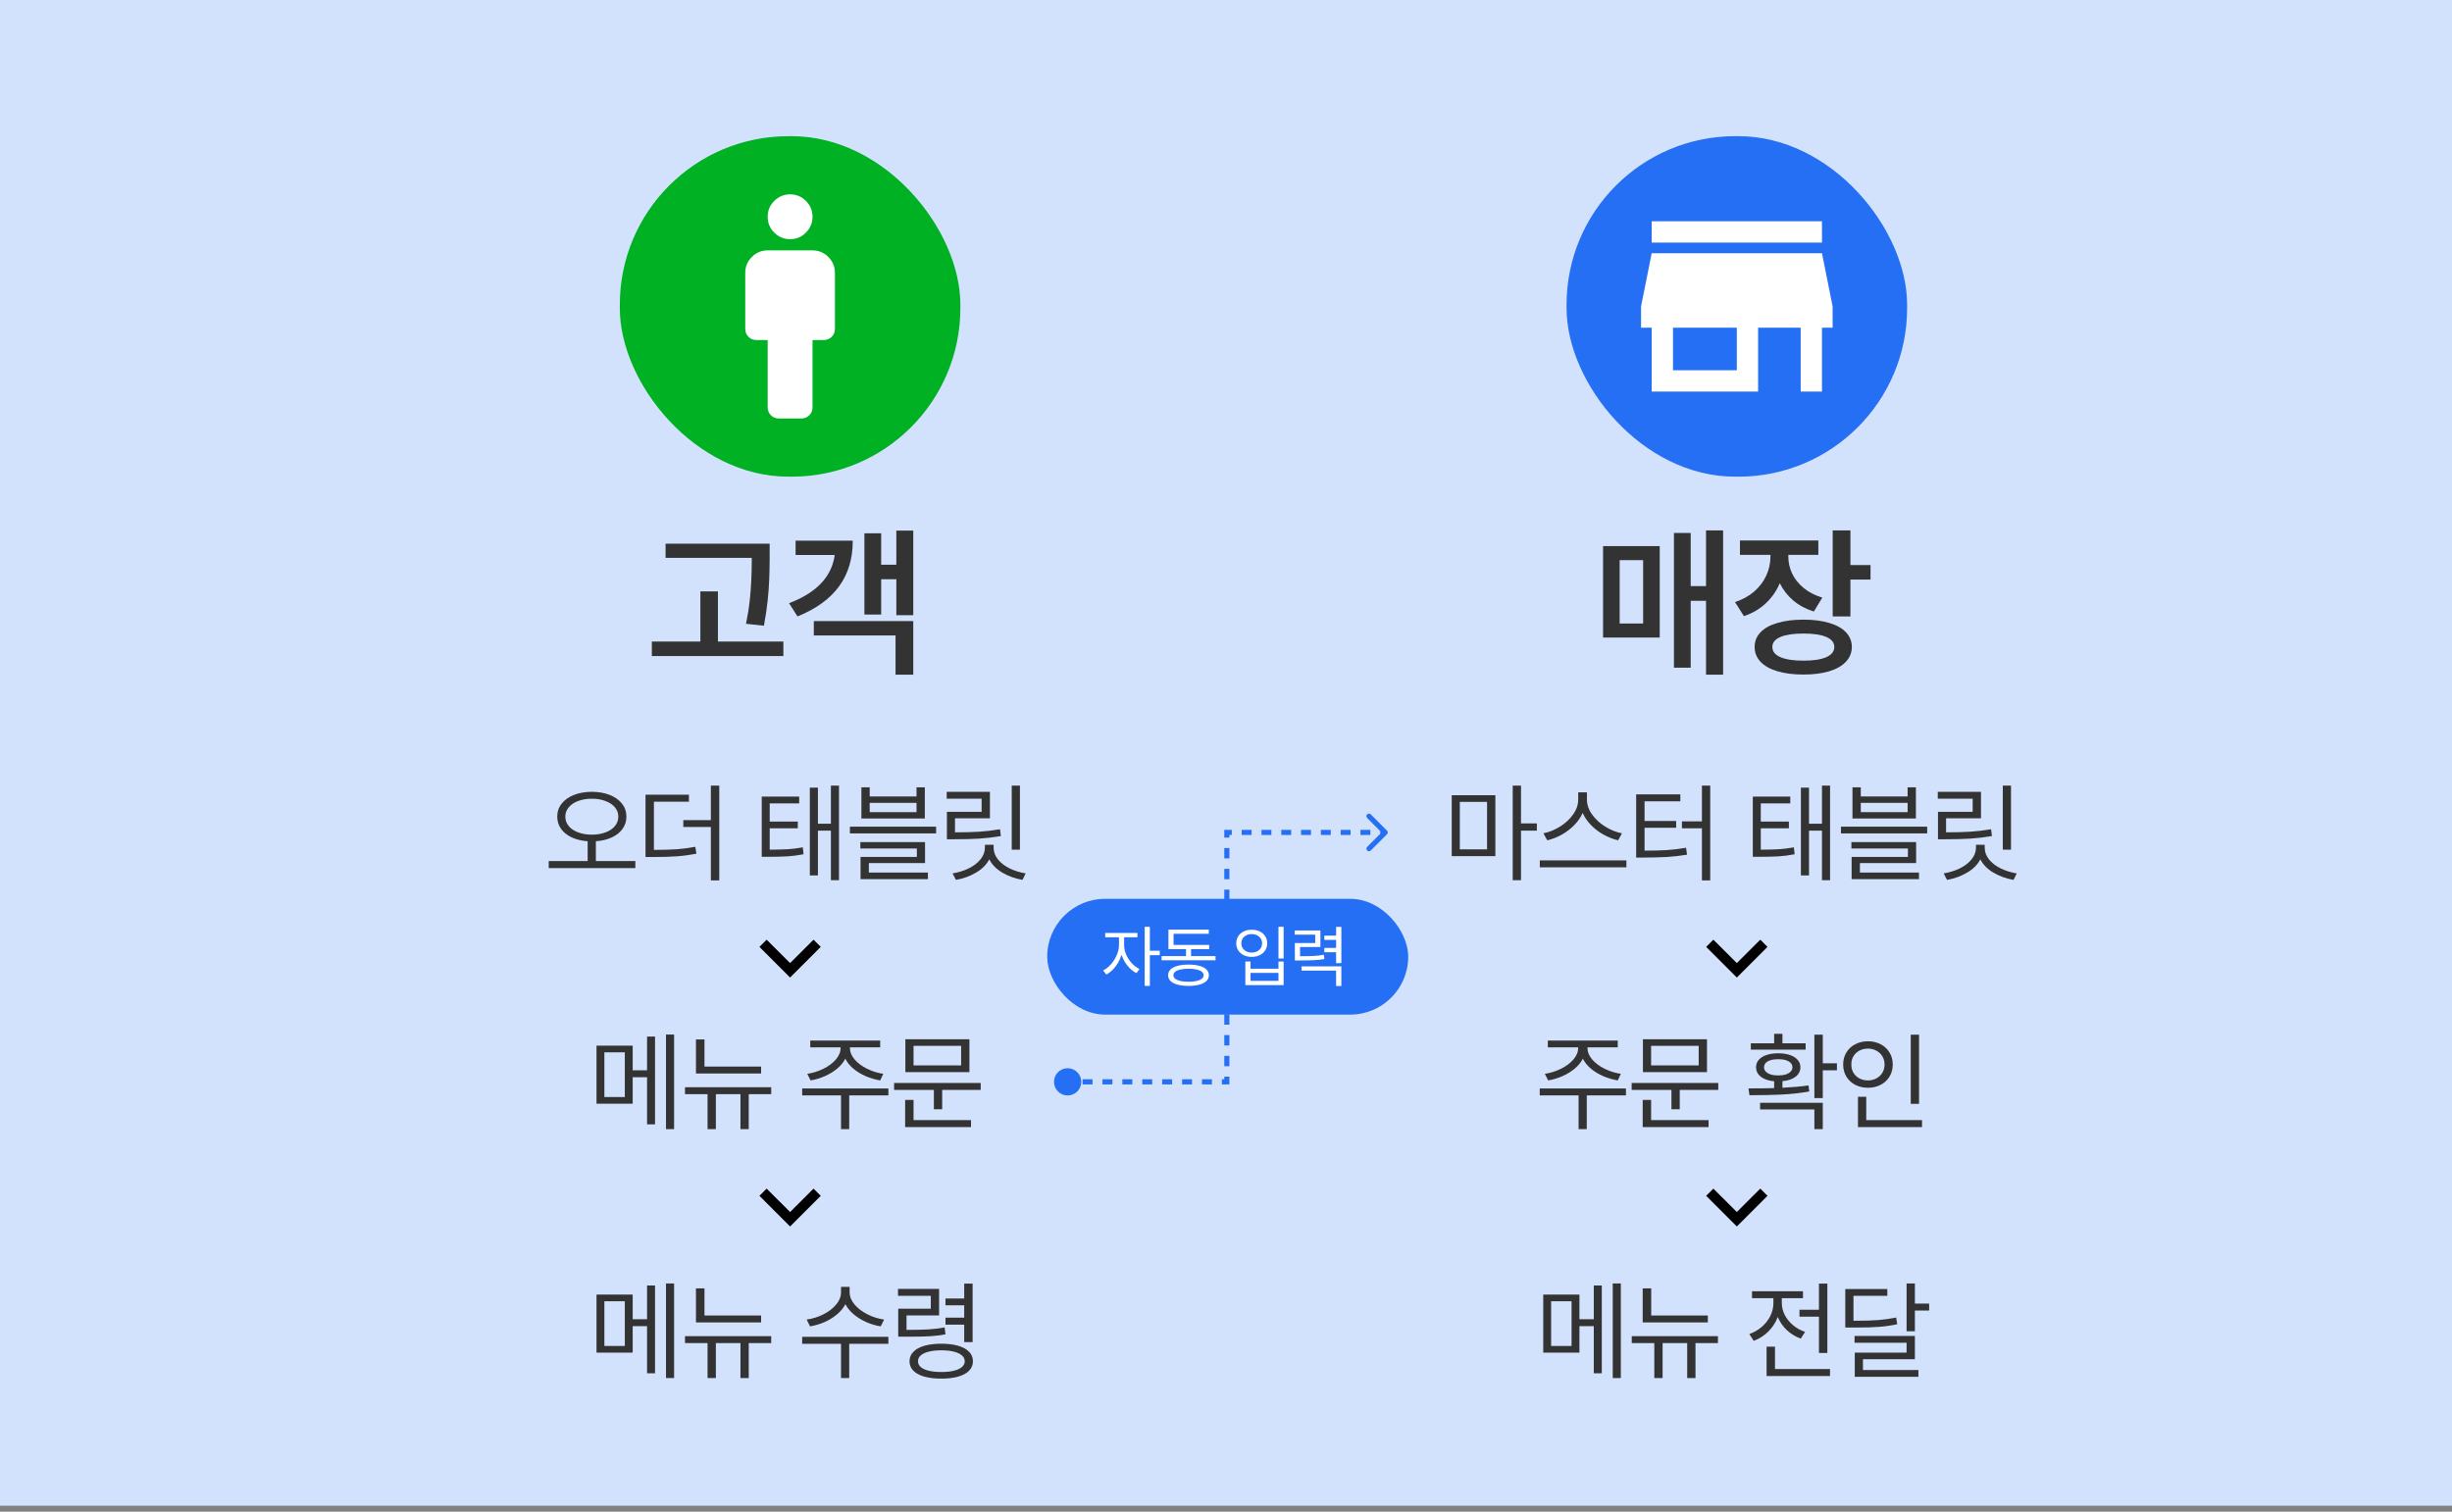 <svg width="360" height="222" viewBox="0 0 360 222" fill="none" xmlns="http://www.w3.org/2000/svg">
<rect x="0" y="0" width="360" height="222" fill="#808080" stroke="none"/>
<rect width="360" height="221.115" fill="white"/>
<rect width="360" height="221.115" fill="#246FF4" fill-opacity="0.2"/>
<rect x="91" y="20" width="50" height="50" rx="24.75" fill="#00B123"/>
<path d="M112.708 59.813V49.938H111.062C110.596 49.938 110.206 49.78 109.891 49.464C109.576 49.148 109.418 48.757 109.417 48.292V40.063C109.417 39.157 109.739 38.383 110.384 37.739C111.03 37.095 111.804 36.772 112.708 36.771H119.292C120.197 36.771 120.972 37.093 121.617 37.739C122.262 38.384 122.584 39.158 122.583 40.063V48.292C122.583 48.758 122.425 49.149 122.109 49.465C121.793 49.781 121.403 49.939 120.937 49.938H119.292V59.813C119.292 60.279 119.134 60.67 118.818 60.986C118.502 61.302 118.111 61.459 117.646 61.458H114.354C113.888 61.458 113.497 61.3 113.182 60.984C112.867 60.668 112.709 60.278 112.708 59.813ZM116 35.125C115.095 35.125 114.32 34.803 113.676 34.159C113.032 33.515 112.709 32.74 112.708 31.833C112.707 30.927 113.03 30.152 113.676 29.509C114.322 28.866 115.097 28.544 116 28.542C116.903 28.54 117.678 28.862 118.326 29.509C118.973 30.157 119.295 30.931 119.292 31.833C119.288 32.735 118.966 33.511 118.326 34.159C117.685 34.807 116.91 35.13 116 35.125Z" fill="white"/>
<path d="M113 81.883V82.141C112.992 83.312 112.969 84.332 112.93 85.199C112.898 86.059 112.824 87.059 112.707 88.199C112.59 89.332 112.406 90.562 112.156 91.891L109.531 91.609C109.781 90.375 109.965 89.211 110.082 88.117C110.199 87.016 110.273 86.039 110.305 85.188C110.344 84.336 110.367 83.336 110.375 82.188V81.93H97.719V79.844H113V81.883ZM115.016 96.344H95.703V94.211H102.828V86.852H105.406V94.211H115.016V96.344ZM134.083 90.344H131.598V85.07H129.372V90.25H126.911V78.32H129.372V82.938H131.598V77.922H134.083V90.344ZM134.083 99.086H131.481V93.32H119.481V91.211H134.083V99.086ZM125.2 79.398C125.208 82.023 124.54 84.258 123.196 86.102C121.86 87.938 119.825 89.414 117.09 90.531L115.848 88.586C119.887 87.047 122.122 84.688 122.551 81.508H116.809V79.398H125.2Z" fill="#333333"/>
<path d="M86.891 116.281C87.87 116.286 88.745 116.44 89.516 116.742C90.287 117.044 90.888 117.471 91.32 118.023C91.753 118.57 91.969 119.203 91.969 119.922C91.969 120.599 91.779 121.201 91.398 121.727C91.023 122.253 90.497 122.672 89.82 122.984C89.143 123.297 88.365 123.482 87.484 123.539V126.453H93.281V127.484H80.562V126.453H86.281V123.539C85.406 123.482 84.63 123.297 83.953 122.984C83.276 122.667 82.75 122.247 82.375 121.727C82 121.201 81.812 120.599 81.812 119.922C81.812 119.203 82.029 118.57 82.461 118.023C82.893 117.471 83.495 117.044 84.266 116.742C85.037 116.44 85.912 116.286 86.891 116.281ZM86.891 117.297C86.146 117.297 85.477 117.409 84.883 117.633C84.294 117.852 83.833 118.161 83.5 118.562C83.167 118.958 83 119.411 83 119.922C83 120.448 83.167 120.911 83.5 121.312C83.833 121.714 84.294 122.023 84.883 122.242C85.471 122.461 86.141 122.573 86.891 122.578C87.641 122.573 88.31 122.461 88.898 122.242C89.487 122.023 89.948 121.714 90.281 121.312C90.615 120.911 90.781 120.448 90.781 119.922C90.781 119.411 90.615 118.958 90.281 118.562C89.948 118.161 89.484 117.852 88.891 117.633C88.302 117.409 87.635 117.297 86.891 117.297ZM101.149 117.734H96.008V124.812C97.331 124.812 98.443 124.781 99.344 124.719C100.25 124.656 101.164 124.536 102.086 124.359L102.243 125.375C101.258 125.562 100.295 125.69 99.352 125.758C98.409 125.826 97.237 125.859 95.836 125.859H94.774V116.703H101.149V117.734ZM105.602 129.297H104.368V121.453H100.321V120.438H104.368V115.375H105.602V129.297ZM117.337 117.984H113.009V120.656H117.134V121.641H113.009V124.781C114.118 124.776 115.024 124.753 115.728 124.711C116.431 124.664 117.144 124.573 117.868 124.438L117.978 125.453C117.201 125.604 116.433 125.706 115.673 125.758C114.918 125.805 113.936 125.828 112.728 125.828H111.837V116.984H117.337V117.984ZM123.181 129.266H121.993V121.984H120.087V128.562H118.899V115.672H120.087V120.969H121.993V115.375H123.181V129.266ZM127.689 116.969H134.564V115.625H135.783V120.203H126.47V115.625H127.689V116.969ZM134.564 119.266V117.906H127.689V119.266H134.564ZM137.439 122.391H124.783V121.406H137.439V122.391ZM135.814 126.75H127.564V128.141H136.236V129.109H126.345V125.844H134.611V124.609H126.314V123.672H135.814V126.75ZM149.744 124.781H148.541V115.375H149.744V124.781ZM145.338 120.172H140.213V122.234C141.598 122.234 142.785 122.203 143.775 122.141C144.765 122.078 145.78 121.958 146.822 121.781L146.947 122.781C145.858 122.964 144.804 123.089 143.783 123.156C142.762 123.219 141.551 123.25 140.15 123.25H139.025V119.219H144.119V117.297H138.994V116.281H145.338V120.172ZM145.884 124.469C145.879 125.099 146.09 125.68 146.517 126.211C146.949 126.742 147.525 127.185 148.244 127.539C148.968 127.888 149.749 128.13 150.588 128.266L150.119 129.219C149.015 129.021 148.022 128.661 147.142 128.141C146.267 127.62 145.634 126.971 145.244 126.195C144.843 126.971 144.199 127.62 143.314 128.141C142.434 128.667 141.447 129.026 140.353 129.219L139.853 128.266C140.697 128.13 141.481 127.888 142.205 127.539C142.934 127.185 143.515 126.742 143.947 126.211C144.384 125.68 144.603 125.099 144.603 124.469V124.062H145.884V124.469Z" fill="#333333"/>
<path d="M112.557 138L116 141.435L119.443 138L120.5 139.057L116 143.557L111.5 139.057L112.557 138Z" fill="black"/>
<path d="M92.891 157.183H95V152.229H96.172V165.12H95V158.198H92.891V162.089H87.578V153.558H92.891V157.183ZM88.734 161.104H91.734V154.542H88.734V161.104ZM98.969 165.823H97.781V151.933H98.969V165.823ZM111.743 157.651H102.18V152.651H103.43V156.636H111.743V157.651ZM113.227 160.683H109.93V165.823H108.711V160.683H105.102V165.823H103.883V160.683H100.571V159.667H113.227V160.683ZM124.79 153.901C124.785 154.495 125.017 155.063 125.485 155.604C125.954 156.141 126.566 156.594 127.321 156.964C128.076 157.334 128.863 157.578 129.681 157.698L129.228 158.667C128.493 158.542 127.785 158.334 127.103 158.042C126.425 157.75 125.824 157.386 125.298 156.948C124.772 156.506 124.373 156.013 124.103 155.472C123.832 156.013 123.433 156.503 122.907 156.94C122.381 157.378 121.78 157.745 121.103 158.042C120.431 158.334 119.733 158.542 119.009 158.667L118.524 157.698C119.337 157.578 120.121 157.334 120.876 156.964C121.631 156.594 122.243 156.141 122.712 155.604C123.181 155.063 123.415 154.495 123.415 153.901V153.808H118.962V152.808H129.228V153.808H124.79V153.901ZM130.431 160.87H124.681V165.823H123.478V160.87H117.774V159.854H130.431V160.87ZM143.986 160.058H138.329V162.901H137.111V160.058H131.267V159.042H143.986V160.058ZM142.329 157.448H132.923V152.62H142.329V157.448ZM134.126 156.464H141.111V153.589H134.126V156.464ZM142.564 165.526H132.892V161.526H134.126V164.495H142.564V165.526Z" fill="#333333"/>
<path d="M112.557 174.558L116 177.993L119.443 174.558L120.5 175.615L116 180.115L111.5 175.615L112.557 174.558Z" fill="black"/>
<path d="M92.891 193.74H95V188.787H96.172V201.677H95V194.756H92.891V198.646H87.578V190.115H92.891V193.74ZM88.734 197.662H91.734V191.099H88.734V197.662ZM98.969 202.381H97.781V188.49H98.969V202.381ZM111.743 194.209H102.18V189.209H103.43V193.193H111.743V194.209ZM113.227 197.24H109.93V202.381H108.711V197.24H105.102V202.381H103.883V197.24H100.571V196.224H113.227V197.24ZM124.743 189.787C124.743 190.412 124.985 191.011 125.47 191.584C125.959 192.157 126.595 192.638 127.376 193.029C128.157 193.42 128.967 193.672 129.806 193.787L129.306 194.787C128.576 194.667 127.871 194.459 127.188 194.162C126.506 193.86 125.897 193.485 125.36 193.037C124.824 192.584 124.41 192.081 124.118 191.529C123.832 192.081 123.418 192.584 122.876 193.037C122.339 193.485 121.73 193.86 121.048 194.162C120.366 194.459 119.66 194.667 118.931 194.787L118.431 193.787C119.274 193.672 120.084 193.422 120.86 193.037C121.636 192.646 122.267 192.167 122.751 191.599C123.235 191.026 123.478 190.422 123.478 189.787V188.99H124.743V189.787ZM130.431 197.349H124.681V202.381H123.478V197.349H117.774V196.318H130.431V197.349ZM137.876 193.177H133.095V195.302C134.47 195.302 135.548 195.279 136.329 195.232C137.116 195.185 137.902 195.089 138.689 194.943L138.814 195.959C138.069 196.094 137.327 196.185 136.587 196.232C135.853 196.279 134.897 196.302 133.72 196.302H132.861H131.876V192.193H136.658V190.302H131.845V189.287H137.876V193.177ZM142.798 197.099H141.564V194.537H138.814V193.506H141.564V191.693H138.814V190.693H141.564V188.506H142.798V197.099ZM138.204 197.334C139.163 197.334 139.991 197.435 140.689 197.638C141.387 197.842 141.921 198.138 142.29 198.529C142.66 198.914 142.845 199.375 142.845 199.912C142.845 200.448 142.66 200.907 142.29 201.287C141.921 201.672 141.387 201.964 140.689 202.162C139.996 202.36 139.168 202.459 138.204 202.459C137.236 202.459 136.4 202.36 135.697 202.162C134.999 201.964 134.462 201.672 134.087 201.287C133.717 200.907 133.533 200.448 133.533 199.912C133.533 199.375 133.72 198.914 134.095 198.529C134.47 198.138 135.006 197.842 135.704 197.638C136.408 197.435 137.241 197.334 138.204 197.334ZM138.204 198.302C137.496 198.302 136.884 198.368 136.368 198.498C135.853 198.623 135.457 198.808 135.181 199.052C134.91 199.292 134.777 199.579 134.783 199.912C134.777 200.24 134.91 200.524 135.181 200.763C135.457 200.998 135.85 201.177 136.361 201.302C136.876 201.427 137.491 201.49 138.204 201.49C138.913 201.49 139.525 201.427 140.04 201.302C140.556 201.177 140.952 200.998 141.228 200.763C141.504 200.524 141.642 200.24 141.642 199.912C141.642 199.579 141.504 199.292 141.228 199.052C140.952 198.808 140.556 198.623 140.04 198.498C139.525 198.368 138.913 198.302 138.204 198.302Z" fill="#333333"/>
<rect x="230" y="20" width="50" height="50" rx="24.75" fill="#246FF4"/>
<path d="M255 54.375H245.625V48.125H255M269.062 48.125V45L267.5 37.188H242.5L240.938 45V48.125H242.5V57.5H258.125V48.125H264.375V57.5H267.5V48.125M267.5 32.5H242.5V35.625H267.5V32.5Z" fill="white"/>
<path d="M252.984 99.086H250.477V88.234H248.227V98.055H245.766V78.273H248.227V86.078H250.477V77.898H252.984V99.086ZM243.68 93.625H235.359V80.195H243.68V93.625ZM237.797 91.562H241.242V82.258H237.797V91.562ZM262.559 81.719C262.559 82.602 262.747 83.441 263.122 84.238C263.504 85.035 264.071 85.742 264.821 86.359C265.571 86.969 266.481 87.438 267.551 87.766L266.309 89.805C265.145 89.445 264.137 88.906 263.286 88.188C262.442 87.469 261.782 86.621 261.305 85.644C260.829 86.777 260.145 87.762 259.254 88.598C258.364 89.434 257.293 90.062 256.043 90.484L254.731 88.422C255.84 88.055 256.786 87.531 257.567 86.852C258.348 86.164 258.938 85.379 259.336 84.496C259.735 83.613 259.934 82.695 259.934 81.742V81.484H255.458V79.375H266.965V81.484H262.559V81.719ZM271.676 82.984H274.629V85.117H271.676V90.531H269.075V77.898H271.676V82.984ZM264.786 91C266.239 91 267.497 91.16 268.559 91.481C269.629 91.793 270.45 92.25 271.02 92.852C271.59 93.453 271.879 94.172 271.887 95.008C271.879 95.852 271.586 96.578 271.008 97.188C270.438 97.797 269.622 98.262 268.559 98.582C267.497 98.902 266.239 99.062 264.786 99.062C263.317 99.062 262.043 98.902 260.965 98.582C259.887 98.262 259.059 97.797 258.481 97.188C257.903 96.578 257.614 95.852 257.614 95.008C257.614 94.172 257.903 93.453 258.481 92.852C259.059 92.25 259.887 91.793 260.965 91.481C262.043 91.16 263.317 91 264.786 91ZM264.786 93.039C263.325 93.039 262.196 93.207 261.399 93.543C260.61 93.879 260.215 94.367 260.215 95.008C260.215 95.664 260.61 96.164 261.399 96.508C262.196 96.852 263.325 97.023 264.786 97.023C266.247 97.023 267.364 96.852 268.137 96.508C268.918 96.164 269.309 95.664 269.309 95.008C269.309 94.367 268.918 93.879 268.137 93.543C267.364 93.207 266.247 93.039 264.786 93.039Z" fill="#333333"/>
<path d="M219.547 125.734H213.141V116.781H219.547V125.734ZM214.328 124.734H218.328V117.766H214.328V124.734ZM223.312 120.922H225.641V121.984H223.312V129.266H222.094V115.375H223.312V120.922ZM232.993 117.422C232.993 118.177 233.245 118.909 233.75 119.617C234.261 120.32 234.914 120.919 235.711 121.414C236.508 121.904 237.315 122.224 238.133 122.375L237.571 123.406C236.862 123.24 236.164 122.969 235.477 122.594C234.789 122.219 234.172 121.755 233.625 121.203C233.078 120.651 232.659 120.044 232.368 119.383C232.076 120.039 231.657 120.643 231.11 121.195C230.563 121.747 229.946 122.214 229.258 122.594C228.576 122.969 227.878 123.24 227.164 123.406L226.602 122.375C227.42 122.214 228.224 121.891 229.016 121.406C229.808 120.917 230.453 120.32 230.953 119.617C231.459 118.914 231.711 118.182 231.711 117.422V116.359H232.993V117.422ZM238.789 127.375H226.071V126.359H238.789V127.375ZM251.094 129.297H249.876V121.641H246.938V120.625H249.876V115.375H251.094V129.297ZM246.704 117.672H241.454V120.562H246.094V121.562H241.454V124.922C242.782 124.922 243.896 124.893 244.798 124.836C245.704 124.773 246.62 124.661 247.548 124.5L247.688 125.516C246.704 125.677 245.735 125.789 244.782 125.852C243.829 125.909 242.662 125.938 241.282 125.938H240.219V116.656H246.704V117.672ZM262.845 117.984H258.517V120.656H262.642V121.641H258.517V124.781C259.626 124.776 260.533 124.753 261.236 124.711C261.939 124.664 262.652 124.573 263.376 124.438L263.486 125.453C262.71 125.604 261.941 125.706 261.181 125.758C260.426 125.805 259.444 125.828 258.236 125.828H257.345V116.984H262.845V117.984ZM268.689 129.266H267.501V121.984H265.595V128.562H264.408V115.672H265.595V120.969H267.501V115.375H268.689V129.266ZM273.197 116.969H280.072V115.625H281.291V120.203H271.978V115.625H273.197V116.969ZM280.072 119.266V117.906H273.197V119.266H280.072ZM282.947 122.391H270.291V121.406H282.947V122.391ZM281.322 126.75H273.072V128.141H281.744V129.109H271.853V125.844H280.119V124.609H271.822V123.672H281.322V126.75ZM295.252 124.781H294.049V115.375H295.252V124.781ZM290.846 120.172H285.721V122.234C287.106 122.234 288.294 122.203 289.283 122.141C290.273 122.078 291.288 121.958 292.33 121.781L292.455 122.781C291.366 122.964 290.312 123.089 289.291 123.156C288.27 123.219 287.059 123.25 285.658 123.25H284.533V119.219H289.627V117.297H284.502V116.281H290.846V120.172ZM291.393 124.469C291.387 125.099 291.598 125.68 292.025 126.211C292.458 126.742 293.033 127.185 293.752 127.539C294.476 127.888 295.257 128.13 296.096 128.266L295.627 129.219C294.523 129.021 293.531 128.661 292.65 128.141C291.775 127.62 291.143 126.971 290.752 126.195C290.351 126.971 289.708 127.62 288.822 128.141C287.942 128.667 286.955 129.026 285.861 129.219L285.361 128.266C286.205 128.13 286.989 127.888 287.713 127.539C288.442 127.185 289.023 126.742 289.455 126.211C289.893 125.68 290.111 125.099 290.111 124.469V124.062H291.393V124.469Z" fill="#333333"/>
<path d="M251.557 138L255 141.435L258.443 138L259.5 139.057L255 143.557L250.5 139.057L251.557 138Z" fill="black"/>
<path d="M233.078 153.901C233.073 154.495 233.305 155.063 233.773 155.604C234.242 156.141 234.854 156.594 235.609 156.964C236.365 157.334 237.151 157.578 237.969 157.698L237.516 158.667C236.781 158.542 236.073 158.334 235.391 158.042C234.714 157.75 234.112 157.386 233.586 156.948C233.06 156.506 232.661 156.013 232.391 155.472C232.12 156.013 231.721 156.503 231.195 156.94C230.669 157.378 230.068 157.745 229.391 158.042C228.719 158.334 228.021 158.542 227.297 158.667L226.812 157.698C227.625 157.578 228.409 157.334 229.164 156.964C229.919 156.594 230.531 156.141 231 155.604C231.469 155.063 231.703 154.495 231.703 153.901V153.808H227.25V152.808H237.516V153.808H233.078V153.901ZM238.719 160.87H232.969V165.823H231.766V160.87H226.062V159.854H238.719V160.87ZM252.274 160.058H246.618V162.901H245.399V160.058H239.555V159.042H252.274V160.058ZM250.618 157.448H241.211V152.62H250.618V157.448ZM242.414 156.464H249.399V153.589H242.414V156.464ZM250.852 165.526H241.18V161.526H242.414V164.495H250.852V165.526ZM267.618 156.151H269.696V157.183H267.618V161.261H266.384V151.948H267.618V156.151ZM256.712 159.839C258.316 159.839 259.571 159.823 260.478 159.792V158.784C259.941 158.737 259.472 158.625 259.071 158.448C258.67 158.266 258.36 158.029 258.142 157.737C257.928 157.446 257.821 157.11 257.821 156.729C257.821 156.313 257.954 155.951 258.22 155.644C258.491 155.336 258.871 155.099 259.36 154.933C259.855 154.766 260.425 154.683 261.071 154.683C261.722 154.683 262.293 154.766 262.782 154.933C263.277 155.099 263.657 155.336 263.923 155.644C264.194 155.951 264.332 156.313 264.337 156.729C264.332 157.297 264.092 157.763 263.618 158.128C263.149 158.487 262.509 158.703 261.696 158.776V159.745C263.181 159.672 264.457 159.558 265.524 159.401L265.634 160.292C264.306 160.526 262.938 160.677 261.532 160.745C260.131 160.808 258.571 160.839 256.853 160.839L256.712 159.839ZM267.618 165.823H266.384V162.933H258.415V161.948H267.618V165.823ZM265.103 154.151H257.056V153.214H260.478V151.823H261.696V153.214H265.103V154.151ZM261.071 155.558C260.431 155.552 259.923 155.654 259.548 155.862C259.178 156.071 258.993 156.36 258.993 156.729C258.993 156.969 259.076 157.18 259.243 157.362C259.415 157.545 259.657 157.688 259.97 157.792C260.282 157.891 260.649 157.938 261.071 157.933C261.493 157.938 261.86 157.891 262.173 157.792C262.491 157.688 262.735 157.545 262.907 157.362C263.079 157.18 263.165 156.969 263.165 156.729C263.165 156.365 262.975 156.076 262.595 155.862C262.22 155.649 261.712 155.547 261.071 155.558ZM281.751 162.104H280.533V151.948H281.751V162.104ZM282.189 165.526H272.783V161.073H274.001V164.495H282.189V165.526ZM274.251 152.917C274.939 152.917 275.559 153.063 276.111 153.354C276.668 153.641 277.103 154.045 277.415 154.565C277.733 155.081 277.892 155.667 277.892 156.323C277.892 156.99 277.733 157.584 277.415 158.104C277.103 158.62 276.668 159.024 276.111 159.315C275.559 159.602 274.939 159.745 274.251 159.745C273.564 159.745 272.941 159.602 272.384 159.315C271.832 159.024 271.397 158.62 271.079 158.104C270.767 157.584 270.611 156.99 270.611 156.323C270.611 155.667 270.767 155.081 271.079 154.565C271.397 154.045 271.832 153.641 272.384 153.354C272.941 153.063 273.564 152.917 274.251 152.917ZM274.251 153.995C273.788 153.995 273.368 154.094 272.993 154.292C272.624 154.49 272.332 154.766 272.118 155.12C271.91 155.474 271.809 155.875 271.814 156.323C271.809 156.776 271.91 157.183 272.118 157.542C272.332 157.896 272.624 158.172 272.993 158.37C273.368 158.568 273.788 158.667 274.251 158.667C274.704 158.667 275.116 158.568 275.486 158.37C275.861 158.172 276.155 157.896 276.368 157.542C276.582 157.183 276.689 156.776 276.689 156.323C276.689 155.881 276.582 155.482 276.368 155.128C276.155 154.774 275.861 154.498 275.486 154.3C275.116 154.097 274.704 153.995 274.251 153.995Z" fill="#333333"/>
<path d="M251.557 174.558L255 177.993L258.443 174.558L259.5 175.615L255 180.115L250.5 175.615L251.557 174.558Z" fill="black"/>
<path d="M231.891 193.74H234V188.787H235.172V201.677H234V194.756H231.891V198.646H226.578V190.115H231.891V193.74ZM227.734 197.662H230.734V191.099H227.734V197.662ZM237.969 202.381H236.781V188.49H237.969V202.381ZM250.743 194.209H241.18V189.209H242.43V193.193H250.743V194.209ZM252.227 197.24H248.93V202.381H247.711V197.24H244.102V202.381H242.883V197.24H239.571V196.224H252.227V197.24ZM268.29 198.693H267.056V193.365H264.196V192.349H267.056V188.506H268.29V198.693ZM268.681 202.084H259.368V197.771H260.603V201.052H268.681V202.084ZM261.603 191.365C261.603 191.959 261.746 192.539 262.032 193.107C262.324 193.67 262.728 194.17 263.243 194.607C263.764 195.045 264.358 195.375 265.024 195.599L264.384 196.584C263.608 196.302 262.925 195.886 262.337 195.334C261.754 194.776 261.311 194.136 261.009 193.412C260.707 194.214 260.248 194.922 259.634 195.537C259.019 196.146 258.3 196.605 257.478 196.912L256.837 195.912C257.514 195.672 258.121 195.323 258.657 194.865C259.194 194.401 259.613 193.868 259.915 193.263C260.217 192.654 260.368 192.021 260.368 191.365V190.646H257.228V189.631H264.712V190.646H261.603V191.365ZM277.095 190.302H272.126V193.959H272.626C273.866 193.959 274.918 193.925 275.783 193.857C276.652 193.789 277.522 193.667 278.392 193.49L278.548 194.474C277.668 194.662 276.788 194.789 275.908 194.857C275.033 194.925 273.939 194.959 272.626 194.959H272.001H270.923V189.302H277.095V190.302ZM281.142 191.443H283.236V192.459H281.142V195.506H279.923V188.49H281.142V191.443ZM281.142 199.615H273.517V201.193H281.658V202.193H272.314V198.646H279.923V197.193H272.283V196.193H281.142V199.615Z" fill="#333333"/>
<path d="M154.75 158.875C154.75 159.98 155.645 160.875 156.75 160.875C157.855 160.875 158.75 159.98 158.75 158.875C158.75 157.77 157.855 156.875 156.75 156.875C155.645 156.875 154.75 157.77 154.75 158.875ZM180.125 158.875V159.25H180.5V158.875H180.125ZM180.125 122.25V121.875H179.75V122.25H180.125ZM203.64 122.515C203.787 122.369 203.787 122.131 203.64 121.985L201.254 119.598C201.107 119.452 200.87 119.452 200.723 119.598C200.577 119.745 200.577 119.982 200.723 120.129L202.845 122.25L200.723 124.371C200.577 124.518 200.577 124.755 200.723 124.902C200.87 125.048 201.107 125.048 201.254 124.902L203.64 122.515ZM156.75 158.875V159.25H157.48V158.875V158.5H156.75V158.875ZM158.941 158.875V159.25H160.402V158.875V158.5H158.941V158.875ZM161.863 158.875V159.25H163.324V158.875V158.5H161.863V158.875ZM164.785 158.875V159.25H166.246V158.875V158.5H164.785V158.875ZM167.707 158.875V159.25H169.168V158.875V158.5H167.707V158.875ZM170.629 158.875V159.25H172.09V158.875V158.5H170.629V158.875ZM173.551 158.875V159.25H175.012V158.875V158.5H173.551V158.875ZM176.473 158.875V159.25H177.934V158.875V158.5H176.473V158.875ZM179.395 158.875V159.25H180.125V158.875V158.5H179.395V158.875ZM180.125 158.875H180.5V158.112H180.125H179.75V158.875H180.125ZM180.125 156.586H180.5V155.06H180.125H179.75V156.586H180.125ZM180.125 153.534H180.5V152.008H180.125H179.75V153.534H180.125ZM180.125 150.482H180.5V148.956H180.125H179.75V150.482H180.125ZM180.125 147.43H180.5V145.904H180.125H179.75V147.43H180.125ZM180.125 144.378H180.5V142.852H180.125H179.75V144.378H180.125ZM180.125 141.326H180.5V139.799H180.125H179.75V141.326H180.125ZM180.125 138.273H180.5V136.747H180.125H179.75V138.273H180.125ZM180.125 135.221H180.5V133.695H180.125H179.75V135.221H180.125ZM180.125 132.169H180.5V130.643H180.125H179.75V132.169H180.125ZM180.125 129.117H180.5V127.591H180.125H179.75V129.117H180.125ZM180.125 126.065H180.5V124.539H180.125H179.75V126.065H180.125ZM180.125 123.013H180.5V122.25H180.125H179.75V123.013H180.125ZM180.125 122.25V122.625H180.852V122.25V121.875H180.125V122.25ZM182.305 122.25V122.625H183.758V122.25V121.875H182.305V122.25ZM185.211 122.25V122.625L186.664 122.625V122.25V121.875L185.211 121.875V122.25ZM188.117 122.25V122.625H189.57V122.25V121.875H188.117V122.25ZM191.023 122.25V122.625H192.477V122.25V121.875H191.023V122.25ZM193.93 122.25V122.625H195.383V122.25V121.875H193.93V122.25ZM196.836 122.25V122.625L198.289 122.625V122.25V121.875L196.836 121.875V122.25ZM199.742 122.25V122.625H201.195V122.25V121.875H199.742V122.25ZM202.648 122.25V122.625H203.375V122.25V121.875H202.648V122.25Z" fill="#246FF4"/>
<rect x="153.75" y="132" width="53" height="17" rx="8.5" fill="#246FF4"/>
<path d="M165.041 138.775C165.038 139.231 165.135 139.695 165.334 140.167C165.536 140.636 165.809 141.061 166.154 141.441C166.499 141.819 166.88 142.105 167.297 142.301L166.857 142.906C166.372 142.672 165.935 142.314 165.544 141.832C165.157 141.35 164.864 140.813 164.665 140.221C164.535 140.644 164.356 141.046 164.128 141.427C163.9 141.808 163.64 142.145 163.347 142.438C163.054 142.727 162.746 142.955 162.424 143.121L161.955 142.516C162.368 142.317 162.753 142.016 163.107 141.612C163.465 141.209 163.75 140.756 163.962 140.255C164.177 139.754 164.286 139.26 164.289 138.775V137.643H162.268V137.008H166.994V137.643H165.041V138.775ZM168.82 139.625H170.275V140.279H168.82V144.791H168.059V136.109H168.82V139.625ZM178.464 141.021H170.544V140.406H174.128V139.391H171.55V136.52H177.478V137.135H172.302V138.766H177.536V139.391H174.87V140.406H178.464V141.021ZM174.499 141.656C175.118 141.656 175.65 141.718 176.096 141.842C176.545 141.962 176.889 142.14 177.126 142.374C177.364 142.608 177.484 142.89 177.488 143.219C177.484 143.551 177.364 143.834 177.126 144.068C176.889 144.303 176.547 144.48 176.101 144.601C175.655 144.724 175.121 144.788 174.499 144.791C173.874 144.788 173.337 144.724 172.888 144.601C172.439 144.48 172.095 144.303 171.858 144.068C171.62 143.834 171.501 143.551 171.501 143.219C171.501 142.89 171.62 142.608 171.858 142.374C172.095 142.14 172.439 141.962 172.888 141.842C173.337 141.718 173.874 141.656 174.499 141.656ZM174.499 142.262C174.037 142.262 173.638 142.301 173.303 142.379C172.971 142.454 172.717 142.563 172.541 142.706C172.365 142.849 172.279 143.02 172.282 143.219C172.279 143.421 172.365 143.593 172.541 143.736C172.717 143.88 172.971 143.989 173.303 144.063C173.638 144.138 174.037 144.176 174.499 144.176C174.958 144.176 175.354 144.138 175.686 144.063C176.018 143.989 176.272 143.88 176.447 143.736C176.626 143.59 176.716 143.417 176.716 143.219C176.716 143.02 176.626 142.849 176.447 142.706C176.272 142.563 176.016 142.454 175.681 142.379C175.349 142.301 174.955 142.262 174.499 142.262ZM188.464 140.768H187.703V136.109H188.464V140.768ZM183.601 142.262H187.703V141.207H188.464V144.674H182.839V141.207H183.601V142.262ZM187.703 144.049V142.877H183.601V144.049H187.703ZM183.777 136.539C184.213 136.536 184.604 136.617 184.949 136.783C185.294 136.949 185.564 137.185 185.759 137.491C185.955 137.794 186.052 138.141 186.052 138.531C186.052 138.919 185.955 139.264 185.759 139.566C185.564 139.869 185.294 140.105 184.949 140.274C184.604 140.44 184.213 140.523 183.777 140.523C183.341 140.523 182.95 140.44 182.605 140.274C182.26 140.105 181.99 139.869 181.795 139.566C181.599 139.264 181.502 138.919 181.502 138.531C181.502 138.141 181.599 137.794 181.795 137.491C181.99 137.185 182.26 136.949 182.605 136.783C182.95 136.617 183.341 136.536 183.777 136.539ZM183.777 137.184C183.484 137.18 183.22 137.237 182.986 137.354C182.755 137.468 182.574 137.628 182.444 137.833C182.314 138.038 182.25 138.271 182.254 138.531C182.25 138.792 182.314 139.026 182.444 139.234C182.574 139.439 182.755 139.601 182.986 139.718C183.22 139.832 183.484 139.889 183.777 139.889C184.067 139.889 184.327 139.832 184.558 139.718C184.789 139.601 184.97 139.439 185.1 139.234C185.234 139.026 185.3 138.792 185.3 138.531C185.3 138.271 185.234 138.038 185.1 137.833C184.97 137.628 184.789 137.468 184.558 137.354C184.327 137.237 184.067 137.18 183.777 137.184ZM193.86 139.078H190.872V140.426C191.754 140.426 192.436 140.413 192.918 140.387C193.4 140.361 193.883 140.302 194.368 140.211L194.446 140.846C193.929 140.93 193.411 140.986 192.893 141.012C192.379 141.038 191.656 141.051 190.725 141.051H190.11V138.492H193.098V137.262H190.091V136.646H193.86V139.078ZM196.936 141.451H196.165V139.84H194.436V139.205H196.165V138.033H194.436V137.408H196.165V136.119H196.936V141.451ZM196.936 144.811H196.165V142.545H191.087V141.92H196.936V144.811Z" fill="white"/>
</svg>
